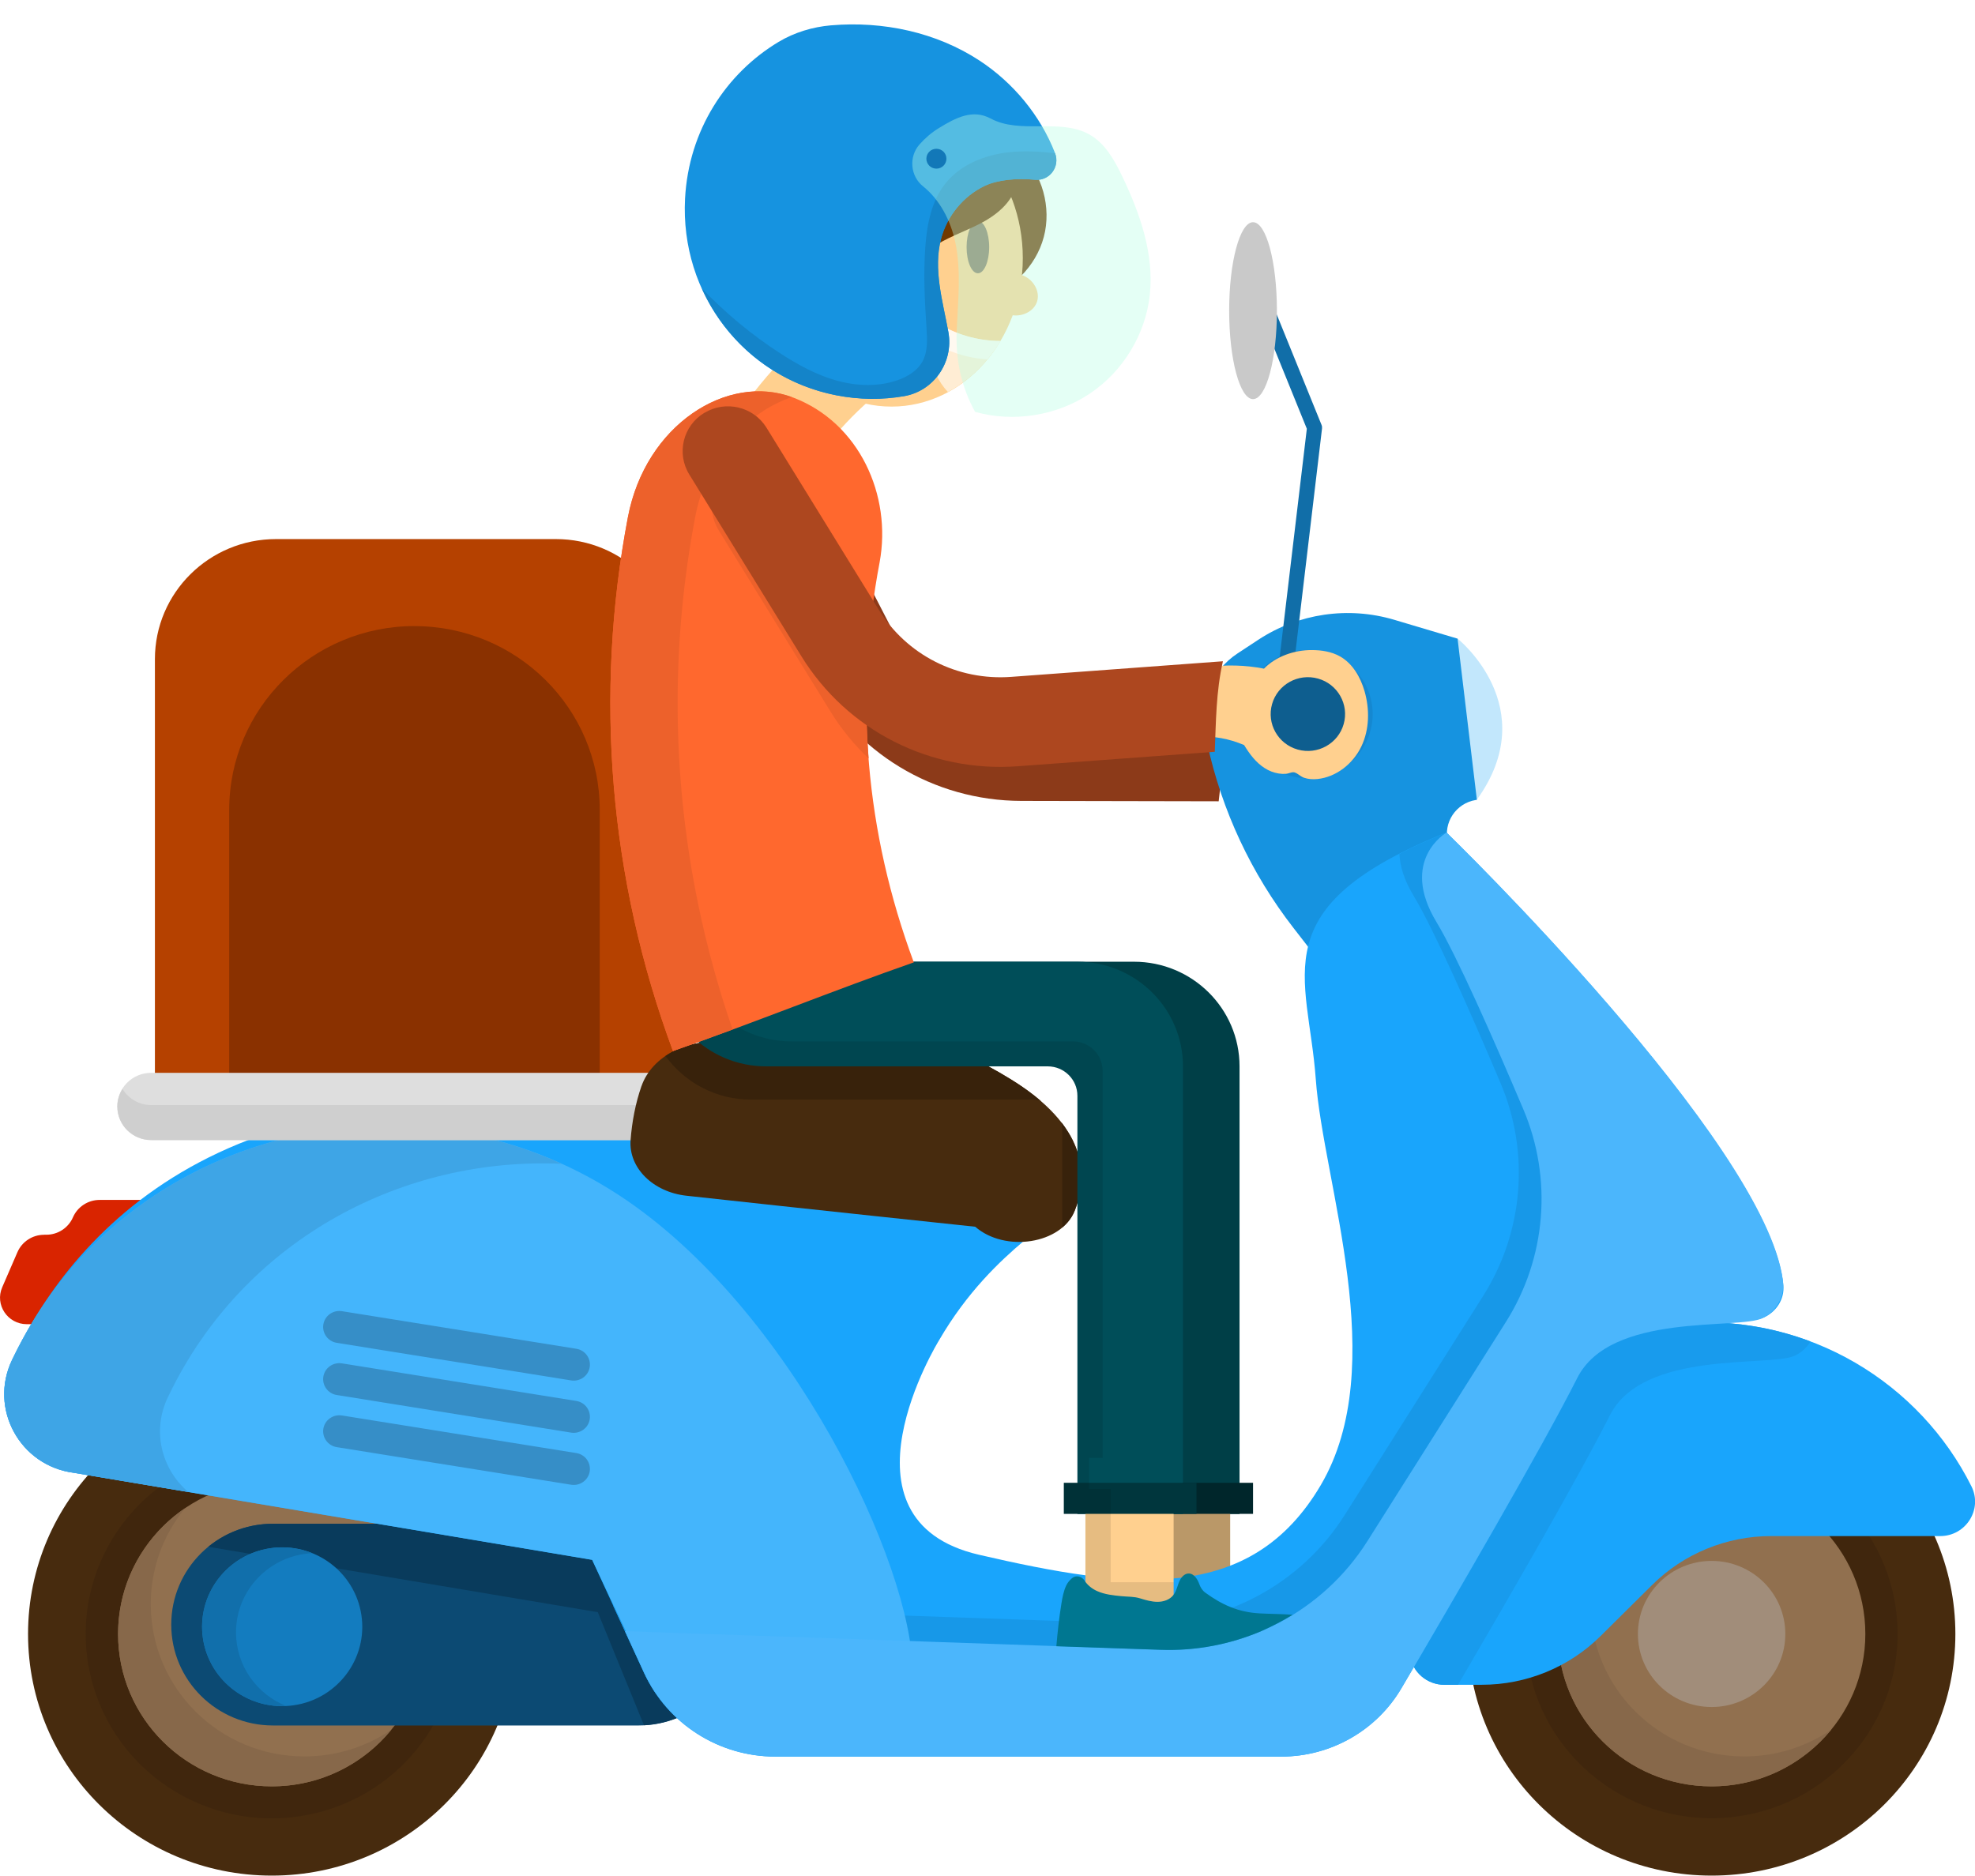 <svg width="80" height="76" viewBox="0 0 80 76" fill="none" xmlns="http://www.w3.org/2000/svg">
<g clip-path="url(#clip0_529_2551)">
<path d="M41.332 6.184C42.223 7.051 42.599 8.406 42.28 9.602C41.961 10.801 40.964 11.795 39.758 12.116C40.368 11.684 40.512 10.885 40.482 10.143C40.455 9.4 40.251 8.668 40.267 7.925C40.283 7.183 40.654 6.502 41.332 6.184Z" fill="#713900"/>
<path d="M29.803 17.213C30.704 16.757 31.807 17.111 32.268 18.005L36.228 25.684C37.222 27.61 39.194 28.812 41.376 28.814L49.974 28.831C49.601 30.032 49.506 31.261 49.364 32.462L41.367 32.446C37.805 32.438 34.585 30.48 32.962 27.337L29.002 19.657C28.542 18.764 28.898 17.67 29.8 17.213H29.803Z" fill="#8C3A19"/>
<path d="M29.051 38.961H45.932C48.294 38.961 50.209 40.859 50.209 43.2V61.333H45.932V44.391C45.932 43.735 45.396 43.2 44.731 43.2H33.327C30.966 43.2 29.051 41.302 29.051 38.961Z" fill="#003F47"/>
<path d="M46.256 60.565H49.83V65.107H46.256V60.565Z" fill="#BA9868"/>
<path d="M50.756 60.071V61.329H45.382V60.071H50.756Z" fill="#00262B"/>
<path d="M22.517 21.839H11.181C8.473 21.839 6.275 24.018 6.275 26.702V44.322H27.422V26.702C27.422 24.018 25.224 21.839 22.517 21.839Z" fill="#B54100"/>
<path d="M16.789 25.363C12.649 25.363 9.285 28.695 9.285 32.802V44.325H24.293V32.805C24.293 28.7 20.932 25.365 16.789 25.365V25.363Z" fill="#8A3100"/>
<path d="M69.332 75.984C63.879 75.984 59.458 71.601 59.458 66.195C59.458 60.789 63.879 56.406 69.332 56.406C74.784 56.406 79.205 60.789 79.205 66.195C79.205 71.601 74.784 75.984 69.332 75.984Z" fill="#472B0E"/>
<path d="M61.819 66.759C61.502 62.646 64.608 59.057 68.757 58.742C72.905 58.428 76.525 61.508 76.843 65.621C77.16 69.734 74.053 73.323 69.905 73.637C65.756 73.952 62.136 70.872 61.819 66.759Z" fill="#40260D"/>
<path d="M69.331 72.368C65.893 72.368 63.105 69.604 63.105 66.195C63.105 62.786 65.893 60.022 69.331 60.022C72.77 60.022 75.558 62.786 75.558 66.195C75.558 69.604 72.77 72.368 69.331 72.368Z" fill="#91704F"/>
<path d="M65.818 61.099C64.949 62.161 64.429 63.511 64.429 64.983C64.429 68.39 67.215 71.156 70.655 71.156C71.96 71.156 73.169 70.756 74.169 70.078C73.028 71.474 71.284 72.368 69.331 72.368C65.894 72.368 63.105 69.606 63.105 66.195C63.105 64.078 64.181 62.212 65.818 61.099Z" fill="#87684A"/>
<path d="M69.332 69.154C67.683 69.154 66.346 67.829 66.346 66.195C66.346 64.56 67.683 63.235 69.332 63.235C70.98 63.235 72.317 64.56 72.317 66.195C72.317 67.829 70.98 69.154 69.332 69.154Z" fill="#A18D7A"/>
<path d="M66.924 64.208L64.837 66.276C63.56 67.543 61.828 68.253 60.022 68.253H58.513C57.81 68.253 57.208 67.74 57.116 67.049C56.966 65.915 56.977 64.735 57.184 63.519C58.102 58.124 62.691 53.979 68.196 53.598C73.292 53.245 77.769 56.039 79.856 60.214C80.319 61.14 79.635 62.229 78.592 62.229H71.742C69.936 62.229 68.204 62.939 66.927 64.205L66.924 64.208Z" fill="#19A5FC"/>
<path d="M57.113 67.049C56.963 65.915 56.974 64.735 57.181 63.519C57.208 63.368 57.236 63.217 57.268 63.066L61.678 56.085C63.514 54.668 65.763 53.766 68.19 53.598C70.012 53.471 71.753 53.749 73.335 54.346C73.191 54.587 72.978 54.786 72.714 54.916C71.718 55.397 66.559 54.66 65.208 57.341C64.007 59.723 61.177 64.629 59.058 68.256H58.508C57.805 68.256 57.203 67.743 57.11 67.052L57.113 67.049Z" fill="#189BED"/>
<path d="M1.784 50.021H1.877C2.345 50.021 2.77 49.742 2.955 49.316C3.141 48.889 3.565 48.611 4.034 48.611H7.076V53.645H1.084C0.308 53.645 -0.218 52.856 0.09 52.149L0.706 50.728C0.891 50.301 1.316 50.023 1.784 50.023V50.021Z" fill="#D92400"/>
<path d="M11.009 75.984C5.556 75.984 1.136 71.601 1.136 66.195C1.136 60.789 5.556 56.406 11.009 56.406C16.462 56.406 20.883 60.789 20.883 66.195C20.883 71.601 16.462 75.984 11.009 75.984Z" fill="#472B0E"/>
<path d="M3.773 68.285C2.608 64.325 4.903 60.179 8.897 59.025C12.892 57.87 17.074 60.145 18.238 64.106C19.403 68.066 17.108 72.212 13.114 73.366C9.119 74.52 4.937 72.246 3.773 68.285Z" fill="#40260D"/>
<path d="M11.009 72.368C7.571 72.368 4.783 69.604 4.783 66.195C4.783 62.786 7.571 60.022 11.009 60.022C14.448 60.022 17.236 62.786 17.236 66.195C17.236 69.604 14.448 72.368 11.009 72.368Z" fill="#91704F"/>
<path d="M7.496 61.099C6.627 62.161 6.107 63.511 6.107 64.983C6.107 68.39 8.893 71.156 12.333 71.156C13.638 71.156 14.847 70.756 15.847 70.078C14.705 71.474 12.965 72.368 11.009 72.368C7.572 72.368 4.783 69.606 4.783 66.195C4.783 64.078 5.859 62.212 7.496 61.099Z" fill="#87684A"/>
<path d="M11.009 69.154C9.361 69.154 8.024 67.829 8.024 66.195C8.024 64.56 9.361 63.235 11.009 63.235C12.658 63.235 13.994 64.56 13.994 66.195C13.994 67.829 12.658 69.154 11.009 69.154Z" fill="#A18D7A"/>
<path d="M56.454 26.869L59.039 25.87C59.039 25.87 62.53 28.646 59.82 32.4L56.451 26.869H56.454Z" fill="#C2E7FC"/>
<path d="M58.649 34.112C58.453 33.326 58.976 32.538 59.782 32.408L59.823 32.403L59.041 25.873L56.476 25.109C54.613 24.555 52.597 24.85 50.977 25.913L50.13 26.47C49.059 27.172 48.536 28.452 48.806 29.694L48.901 30.126C49.492 32.843 50.688 35.395 52.396 37.595L53.916 39.553L58.655 34.109L58.649 34.112Z" fill="#1693E0"/>
<path d="M50.454 28.222C50.059 29.605 50.87 31.044 52.265 31.433C53.659 31.822 55.111 31.02 55.503 29.637C55.898 28.255 55.087 26.815 53.692 26.426C52.297 26.035 50.846 26.84 50.454 28.222Z" fill="#1588D1"/>
<path d="M11.009 69.154C9.361 69.154 8.024 67.829 8.024 66.195C8.024 64.56 9.361 63.235 11.009 63.235C12.658 63.235 13.994 64.56 13.994 66.195C13.994 67.829 12.658 69.154 11.009 69.154Z" fill="#B88F67"/>
<path d="M11.058 61.728H25.87C28.146 61.728 29.991 63.558 29.991 65.814V65.817C29.991 68.073 28.146 69.902 25.87 69.902H11.058C8.782 69.902 6.937 68.073 6.937 65.817V65.814C6.937 63.558 8.782 61.728 11.058 61.728Z" fill="#0C4A73"/>
<path d="M26.085 69.892L24.214 65.312L8.435 62.663C9.149 62.08 10.062 61.731 11.058 61.731H25.867C28.144 61.731 29.988 63.562 29.988 65.817C29.988 68.001 28.258 69.781 26.082 69.892H26.085Z" fill="#093B5C"/>
<path d="M58.592 33.728C58.592 33.728 71.725 46.483 72.238 52.07C72.289 52.623 71.96 53.136 71.453 53.371C70.467 53.833 65.265 53.088 63.884 55.826C62.489 58.593 58.892 64.777 56.767 68.39C55.757 70.107 53.904 71.163 51.9 71.163H31.407C29.119 71.163 27.041 69.837 26.09 67.771L23.985 63.189L2.991 59.663C0.801 59.379 -0.46 57.06 0.49 55.086C3.056 49.751 9.604 42.271 26.123 45.53C50.121 50.266 42.615 46.402 38.031 54.308C38.031 54.308 33.553 61.575 39.66 62.987C45.766 64.399 50.652 65.004 53.501 60.162C56.35 55.318 53.602 47.952 53.297 43.716C52.992 39.476 51.058 36.752 58.589 33.725L58.592 33.728Z" fill="#19A5FC"/>
<path d="M30.492 70.104C29.002 70.104 27.602 69.54 26.545 68.579C26.376 68.325 26.221 68.058 26.09 67.774L24.832 65.039L46.107 65.779C49.487 65.895 52.673 64.218 54.468 61.377L60.076 52.502C61.713 49.913 61.977 46.694 60.782 43.878C59.575 41.032 58.085 37.654 57.268 36.304C56.862 35.634 56.705 35.067 56.685 34.592C57.241 34.306 57.873 34.019 58.592 33.73C60.986 36.555 70.742 46.278 71.303 50.836C71.38 51.462 71.047 52.07 70.475 52.345C69.478 52.826 64.32 52.089 62.969 54.77C61.574 57.538 57.976 63.721 55.852 67.334C54.844 69.051 52.989 70.107 50.985 70.107H30.492V70.104Z" fill="#1798E8"/>
<path d="M0.49 55.09C0.55 54.965 0.613 54.838 0.678 54.709C5.194 45.781 16.642 42.919 25.058 48.409C32.055 52.975 36.958 63.425 36.966 67.706C36.969 69.893 31.244 67.581 29.143 66.909L25.464 66.32L23.988 63.193L2.993 59.667C0.804 59.383 -0.457 57.063 0.493 55.09H0.49Z" fill="#44B5FC"/>
<path d="M0.49 55.09C0.55 54.965 0.613 54.838 0.678 54.709C4.794 46.57 14.667 43.475 22.756 47.148C16.383 46.861 10.072 50.129 6.989 56.221C6.924 56.348 6.861 56.475 6.801 56.602C6.134 57.99 6.561 59.542 7.629 60.444L2.991 59.667C0.801 59.383 -0.46 57.063 0.49 55.09Z" fill="#3EA5E6"/>
<path d="M72.221 51.892C72.297 52.518 71.965 53.126 71.393 53.401C70.396 53.882 65.238 53.145 63.887 55.826C62.492 58.593 58.894 64.777 56.77 68.39C55.762 70.107 53.907 71.163 51.903 71.163H31.41C29.122 71.163 27.044 69.837 26.093 67.771L25.317 66.081L47.027 66.834C50.407 66.951 53.594 65.274 55.389 62.433L60.997 53.558C62.634 50.968 62.898 47.75 61.702 44.933C60.496 42.087 59.006 38.709 58.189 37.359C56.661 34.837 58.595 33.728 58.595 33.728C58.595 33.728 71.527 46.256 72.221 51.892Z" fill="#4BB6FC"/>
<path d="M6.123 43.462H26.788C27.546 43.462 28.16 44.071 28.16 44.823V44.825C28.16 45.577 27.546 46.187 26.788 46.187H6.123C5.365 46.187 4.75 45.577 4.75 44.825V44.823C4.75 44.071 5.365 43.462 6.123 43.462Z" fill="#DEDEDE"/>
<path d="M6.123 44.769H26.785C27.28 44.769 27.711 44.507 27.953 44.115C28.081 44.323 28.16 44.563 28.16 44.825C28.16 45.579 27.545 46.186 26.788 46.186H6.126C5.366 46.186 4.753 45.576 4.753 44.825C4.753 44.563 4.832 44.323 4.96 44.115C5.202 44.504 5.633 44.769 6.128 44.769H6.123Z" fill="#CFCFCF"/>
<path d="M25.987 43.994C26.414 42.779 27.896 42.02 29.402 42.258C34.662 43.084 35.669 40.475 40.953 43.732C43.974 45.593 44.124 47.561 43.527 49.057C42.993 50.399 40.714 50.75 39.502 49.697C39.502 49.697 32.358 48.941 27.806 48.441C26.453 48.293 25.458 47.31 25.543 46.187C25.6 45.433 25.742 44.693 25.984 43.997L25.987 43.994Z" fill="#472B0E"/>
<path d="M42.993 45.468C43.996 46.761 43.941 48.023 43.53 49.054C43.424 49.319 43.247 49.546 43.026 49.729V45.735C43.026 45.641 43.013 45.552 42.993 45.465V45.468Z" fill="#38220B"/>
<path d="M26.954 42.781C27.616 42.328 28.503 42.114 29.402 42.255C34.662 43.081 35.669 40.473 40.953 43.729C41.419 44.018 41.819 44.307 42.157 44.599C42.051 44.569 41.942 44.547 41.828 44.547H30.424C28.994 44.547 27.733 43.851 26.956 42.781H26.954Z" fill="#38220B"/>
<path d="M13.64 58.626L23.135 60.149C23.492 60.206 23.83 59.965 23.887 59.612C23.944 59.258 23.702 58.923 23.345 58.866L13.85 57.343C13.493 57.287 13.155 57.527 13.098 57.881C13.041 58.234 13.284 58.569 13.64 58.626Z" fill="#368EC7"/>
<path d="M13.64 56.514L23.135 58.038C23.492 58.094 23.83 57.854 23.887 57.5C23.944 57.146 23.702 56.812 23.345 56.755L13.85 55.232C13.493 55.175 13.155 55.415 13.098 55.769C13.041 56.123 13.284 56.458 13.64 56.514Z" fill="#368EC7"/>
<path d="M13.64 54.4L23.135 55.923C23.492 55.98 23.83 55.74 23.887 55.386C23.944 55.032 23.702 54.697 23.345 54.641L13.85 53.118C13.493 53.061 13.155 53.301 13.098 53.655C13.041 54.009 13.284 54.344 13.64 54.4Z" fill="#368EC7"/>
<path d="M8.221 66.373C7.959 64.616 9.183 62.98 10.955 62.72C12.728 62.46 14.377 63.674 14.639 65.431C14.902 67.188 13.678 68.823 11.905 69.083C10.133 69.343 8.484 68.13 8.221 66.373Z" fill="#137CBF"/>
<path d="M11.429 62.687C11.859 62.687 12.268 62.771 12.643 62.922C10.928 63.006 9.56 64.407 9.56 66.13C9.56 67.48 10.402 68.636 11.589 69.111C11.535 69.111 11.483 69.119 11.429 69.119C9.636 69.119 8.185 67.68 8.185 65.903C8.185 64.126 9.636 62.687 11.429 62.687Z" fill="#116FAB"/>
<path d="M30.598 24.686C31.107 21.224 32.978 17.983 35.729 15.793L33.436 12.961C29.971 15.72 27.616 19.801 26.976 24.162L30.601 24.686H30.598Z" fill="#FFD08F"/>
<path d="M51.875 29.185C52.028 29.185 52.159 29.071 52.178 28.917L53.55 17.362C53.556 17.311 53.55 17.26 53.531 17.214L51.546 12.321C51.483 12.167 51.306 12.091 51.148 12.153C50.993 12.215 50.917 12.391 50.979 12.548L52.935 17.37L51.57 28.847C51.551 29.012 51.671 29.163 51.837 29.182C51.848 29.182 51.862 29.182 51.873 29.182L51.875 29.185Z" fill="#116EA8"/>
<path d="M26.76 38.961H43.642C46.003 38.961 47.918 40.859 47.918 43.2V61.333H43.642V44.391C43.642 43.735 43.105 43.2 42.441 43.2H31.037C28.675 43.2 26.76 41.302 26.76 38.961Z" fill="#004E59"/>
<path d="M43.966 60.565H47.539V65.107H43.966V60.565Z" fill="#FFD08F"/>
<path d="M48.465 60.071V61.329H43.092V60.071H48.465Z" fill="#00363D"/>
<path opacity="0.1" d="M27.91 38.961C28.367 40.81 30.048 42.188 32.058 42.188H43.462C44.124 42.188 44.663 42.719 44.663 43.378V59.062H44.113V60.321H44.99V64.098H47.542V65.111H43.968V61.333H43.092V60.075H43.642V44.391C43.642 43.735 43.105 43.2 42.441 43.2H31.037C28.675 43.2 26.76 41.302 26.76 38.961H27.91Z" fill="black"/>
<path d="M27.259 42.581C30.511 41.447 33.763 40.123 37.015 38.987C35.054 33.707 34.594 28.234 35.631 22.776C36.13 20.071 34.809 17.13 32.137 16.109C29.484 15.088 26.148 17.195 25.434 20.954C24.064 28.153 24.674 35.617 27.259 42.578V42.581Z" fill="#FF682E"/>
<path d="M32.232 19.579L35.34 24.62C35.078 26.662 35.027 28.701 35.185 30.726C34.599 30.17 34.079 29.538 33.643 28.83L29.105 21.472C28.577 20.616 28.849 19.498 29.713 18.974C30.576 18.45 31.704 18.72 32.232 19.576V19.579Z" fill="#ED612B"/>
<path d="M25.434 20.953C26.142 17.224 29.43 15.123 32.074 16.087C30.258 16.698 28.631 18.461 28.158 20.953C26.845 27.853 27.354 34.995 29.675 41.706C28.868 42.006 28.065 42.297 27.259 42.578C24.674 35.617 24.064 28.15 25.434 20.953Z" fill="#ED612B"/>
<path d="M48.907 27.026C49.666 26.921 50.445 26.942 51.2 27.088C51.687 26.588 52.434 26.332 53.134 26.335C53.531 26.335 53.937 26.399 54.283 26.594C54.795 26.886 55.108 27.436 55.272 27.998C55.484 28.735 55.473 29.553 55.141 30.245C54.809 30.936 54.131 31.482 53.36 31.56C53.18 31.579 52.995 31.565 52.823 31.509C52.668 31.457 52.521 31.284 52.385 31.284C52.295 31.284 52.189 31.341 52.093 31.349C51.992 31.357 51.892 31.352 51.794 31.336C51.592 31.303 51.399 31.228 51.227 31.117C50.87 30.89 50.612 30.542 50.394 30.183C49.784 29.926 49.163 29.805 48.501 29.851C48.28 28.913 48.419 27.852 48.907 27.018V27.026Z" fill="#FFD08F"/>
<path d="M51.527 28.522C51.301 29.316 51.766 30.142 52.567 30.366C53.368 30.59 54.201 30.129 54.427 29.335C54.654 28.541 54.188 27.714 53.387 27.49C52.586 27.266 51.753 27.728 51.527 28.522Z" fill="#0E5E8F"/>
<path d="M28.531 16.727C29.394 16.204 30.522 16.474 31.05 17.33L35.588 24.688C36.726 26.535 38.785 27.583 40.962 27.421L49.536 26.789C49.255 28.015 49.255 29.249 49.206 30.456L41.231 31.042C37.68 31.304 34.316 29.595 32.458 26.581L27.921 19.223C27.392 18.367 27.665 17.249 28.528 16.725L28.531 16.727Z" fill="#AD471F"/>
<path d="M36.111 16.472C33.173 16.472 30.791 13.778 30.791 10.456C30.791 7.133 33.173 4.439 36.111 4.439C39.048 4.439 41.43 7.133 41.43 10.456C41.43 13.778 39.048 16.472 36.111 16.472Z" fill="#FFD08F"/>
<path d="M39.153 10.012C39.153 10.598 39.357 11.071 39.611 11.071C39.864 11.071 40.068 10.595 40.068 10.012C40.068 9.429 39.864 8.954 39.611 8.954C39.357 8.954 39.153 9.429 39.153 10.012Z" fill="#8A785F"/>
<path d="M40.564 12.55C40.972 12.974 41.82 12.783 42.005 12.226C42.19 11.67 41.623 11.019 41.041 11.119C40.458 11.219 40.155 12.129 40.567 12.553L40.564 12.55Z" fill="#FFD08F"/>
<path d="M40.523 13.814C39.995 14.702 39.257 15.415 38.396 15.88C38.203 15.675 38.044 15.44 37.927 15.183C37.614 14.5 37.601 13.733 37.914 13.05C38.685 13.549 39.602 13.811 40.523 13.814Z" fill="#FFEDD4"/>
<path d="M37.704 13.817C37.734 13.555 37.802 13.296 37.916 13.05C38.687 13.549 39.605 13.811 40.526 13.814C40.368 14.079 40.188 14.327 39.995 14.559C39.183 14.508 38.388 14.254 37.704 13.817Z" fill="#FFF9F0"/>
<path d="M41.16 7.512C40.981 8.225 40.341 8.73 39.684 9.068C39.025 9.405 38.306 9.635 37.709 10.069C36.813 10.726 36.282 11.849 36.353 12.954C35.304 12.384 34.891 11.117 35.084 9.948C35.275 8.779 36.002 7.758 36.838 6.913C37.331 6.413 37.903 5.943 38.595 5.8C39.175 5.679 39.804 5.814 40.283 6.162C40.763 6.51 41.307 6.94 41.163 7.51L41.16 7.512Z" fill="#713900"/>
<path d="M27.749 8.047C27.893 5.285 29.405 2.976 31.54 1.696C32.186 1.31 32.916 1.091 33.662 1.026H33.673C35.765 0.848 37.925 1.304 39.681 2.457C41.043 3.351 42.141 4.674 42.735 6.2C42.95 6.753 42.506 7.339 41.92 7.28C41.19 7.207 40.401 7.28 39.872 7.534C39.022 7.944 38.363 8.744 38.118 9.667C37.791 10.901 38.184 12.192 38.412 13.445C38.412 13.45 38.412 13.459 38.415 13.464C38.63 14.671 37.821 15.838 36.628 16.046C35.746 16.199 34.817 16.197 33.88 16.013C30.135 15.281 27.547 11.922 27.749 8.047Z" fill="#1693E0"/>
<path d="M28.435 11.692C29.383 12.678 30.443 13.561 31.592 14.306C32.3 14.765 33.049 15.179 33.864 15.411C34.678 15.64 35.563 15.681 36.361 15.4C36.764 15.26 37.154 15.022 37.361 14.652C37.587 14.247 37.56 13.758 37.53 13.296C37.456 12.2 37.402 11.101 37.481 10.005C37.549 9.087 37.728 8.133 38.309 7.418C38.911 6.672 39.872 6.284 40.828 6.173C41.463 6.1 42.103 6.135 42.737 6.208C42.947 6.762 42.506 7.342 41.923 7.283C41.193 7.21 40.403 7.283 39.875 7.537C39.025 7.947 38.366 8.746 38.121 9.67C37.794 10.904 38.186 12.195 38.415 13.448C38.415 13.453 38.415 13.461 38.418 13.467C38.633 14.674 37.824 15.84 36.631 16.048C35.748 16.202 34.82 16.199 33.883 16.016C31.396 15.53 29.424 13.88 28.435 11.695V11.692Z" fill="#1484C9"/>
<path d="M50.756 16.169C50.222 16.169 49.789 14.565 49.789 12.586C49.789 10.607 50.222 9.002 50.756 9.002C51.29 9.002 51.723 10.607 51.723 12.586C51.723 14.565 51.29 16.169 50.756 16.169Z" fill="#C9C9C9"/>
<path d="M47.025 66.837L42.789 66.692C42.838 66.117 42.901 65.541 42.993 64.969C43.034 64.715 43.081 64.458 43.192 64.224C43.244 64.118 43.323 64.021 43.421 63.937C43.579 63.802 43.816 63.853 43.928 64.029C44.047 64.215 44.233 64.364 44.437 64.456C44.748 64.596 45.091 64.631 45.431 64.664C45.698 64.691 45.927 64.674 46.183 64.753C46.412 64.823 46.646 64.893 46.888 64.893C47.128 64.893 47.381 64.809 47.528 64.62C47.67 64.442 47.694 64.199 47.803 63.999C47.874 63.867 47.999 63.743 48.152 63.745C48.367 63.745 48.514 63.989 48.577 64.169C48.626 64.31 48.705 64.437 48.825 64.523C49.503 65.017 50.165 65.312 51.007 65.36C51.456 65.385 51.911 65.382 52.357 65.417C51.952 65.665 51.527 65.884 51.091 66.079C49.827 66.616 48.444 66.886 47.025 66.837Z" fill="#007791"/>
<path opacity="0.38" d="M40.128 4.801C41.329 5.449 42.942 4.777 44.129 5.449C44.769 5.811 45.148 6.494 45.464 7.156C46.18 8.655 46.752 10.291 46.575 11.941C46.404 13.54 45.491 15.044 44.148 15.943C42.806 16.842 41.057 17.123 39.496 16.685C38.927 15.64 38.701 14.558 38.753 13.369C38.804 12.184 38.941 10.98 38.696 9.816C38.513 8.952 38.072 8.093 37.391 7.55C36.873 7.137 36.805 6.359 37.238 5.86C37.467 5.598 37.737 5.368 38.028 5.19C38.723 4.761 39.406 4.412 40.125 4.801H40.128Z" fill="#B8FFE6"/>
<path d="M37.93 6.832C37.706 6.832 37.524 6.652 37.524 6.429C37.524 6.207 37.706 6.027 37.93 6.027C38.154 6.027 38.336 6.207 38.336 6.429C38.336 6.652 38.154 6.832 37.93 6.832Z" fill="#1278B8"/>
</g>
<defs>
<clipPath id="clip0_529_2551">
<rect width="80" height="74.995" fill="white" transform="matrix(-1 0 0 1 80 0.988)"/>
</clipPath>
</defs>
</svg>
